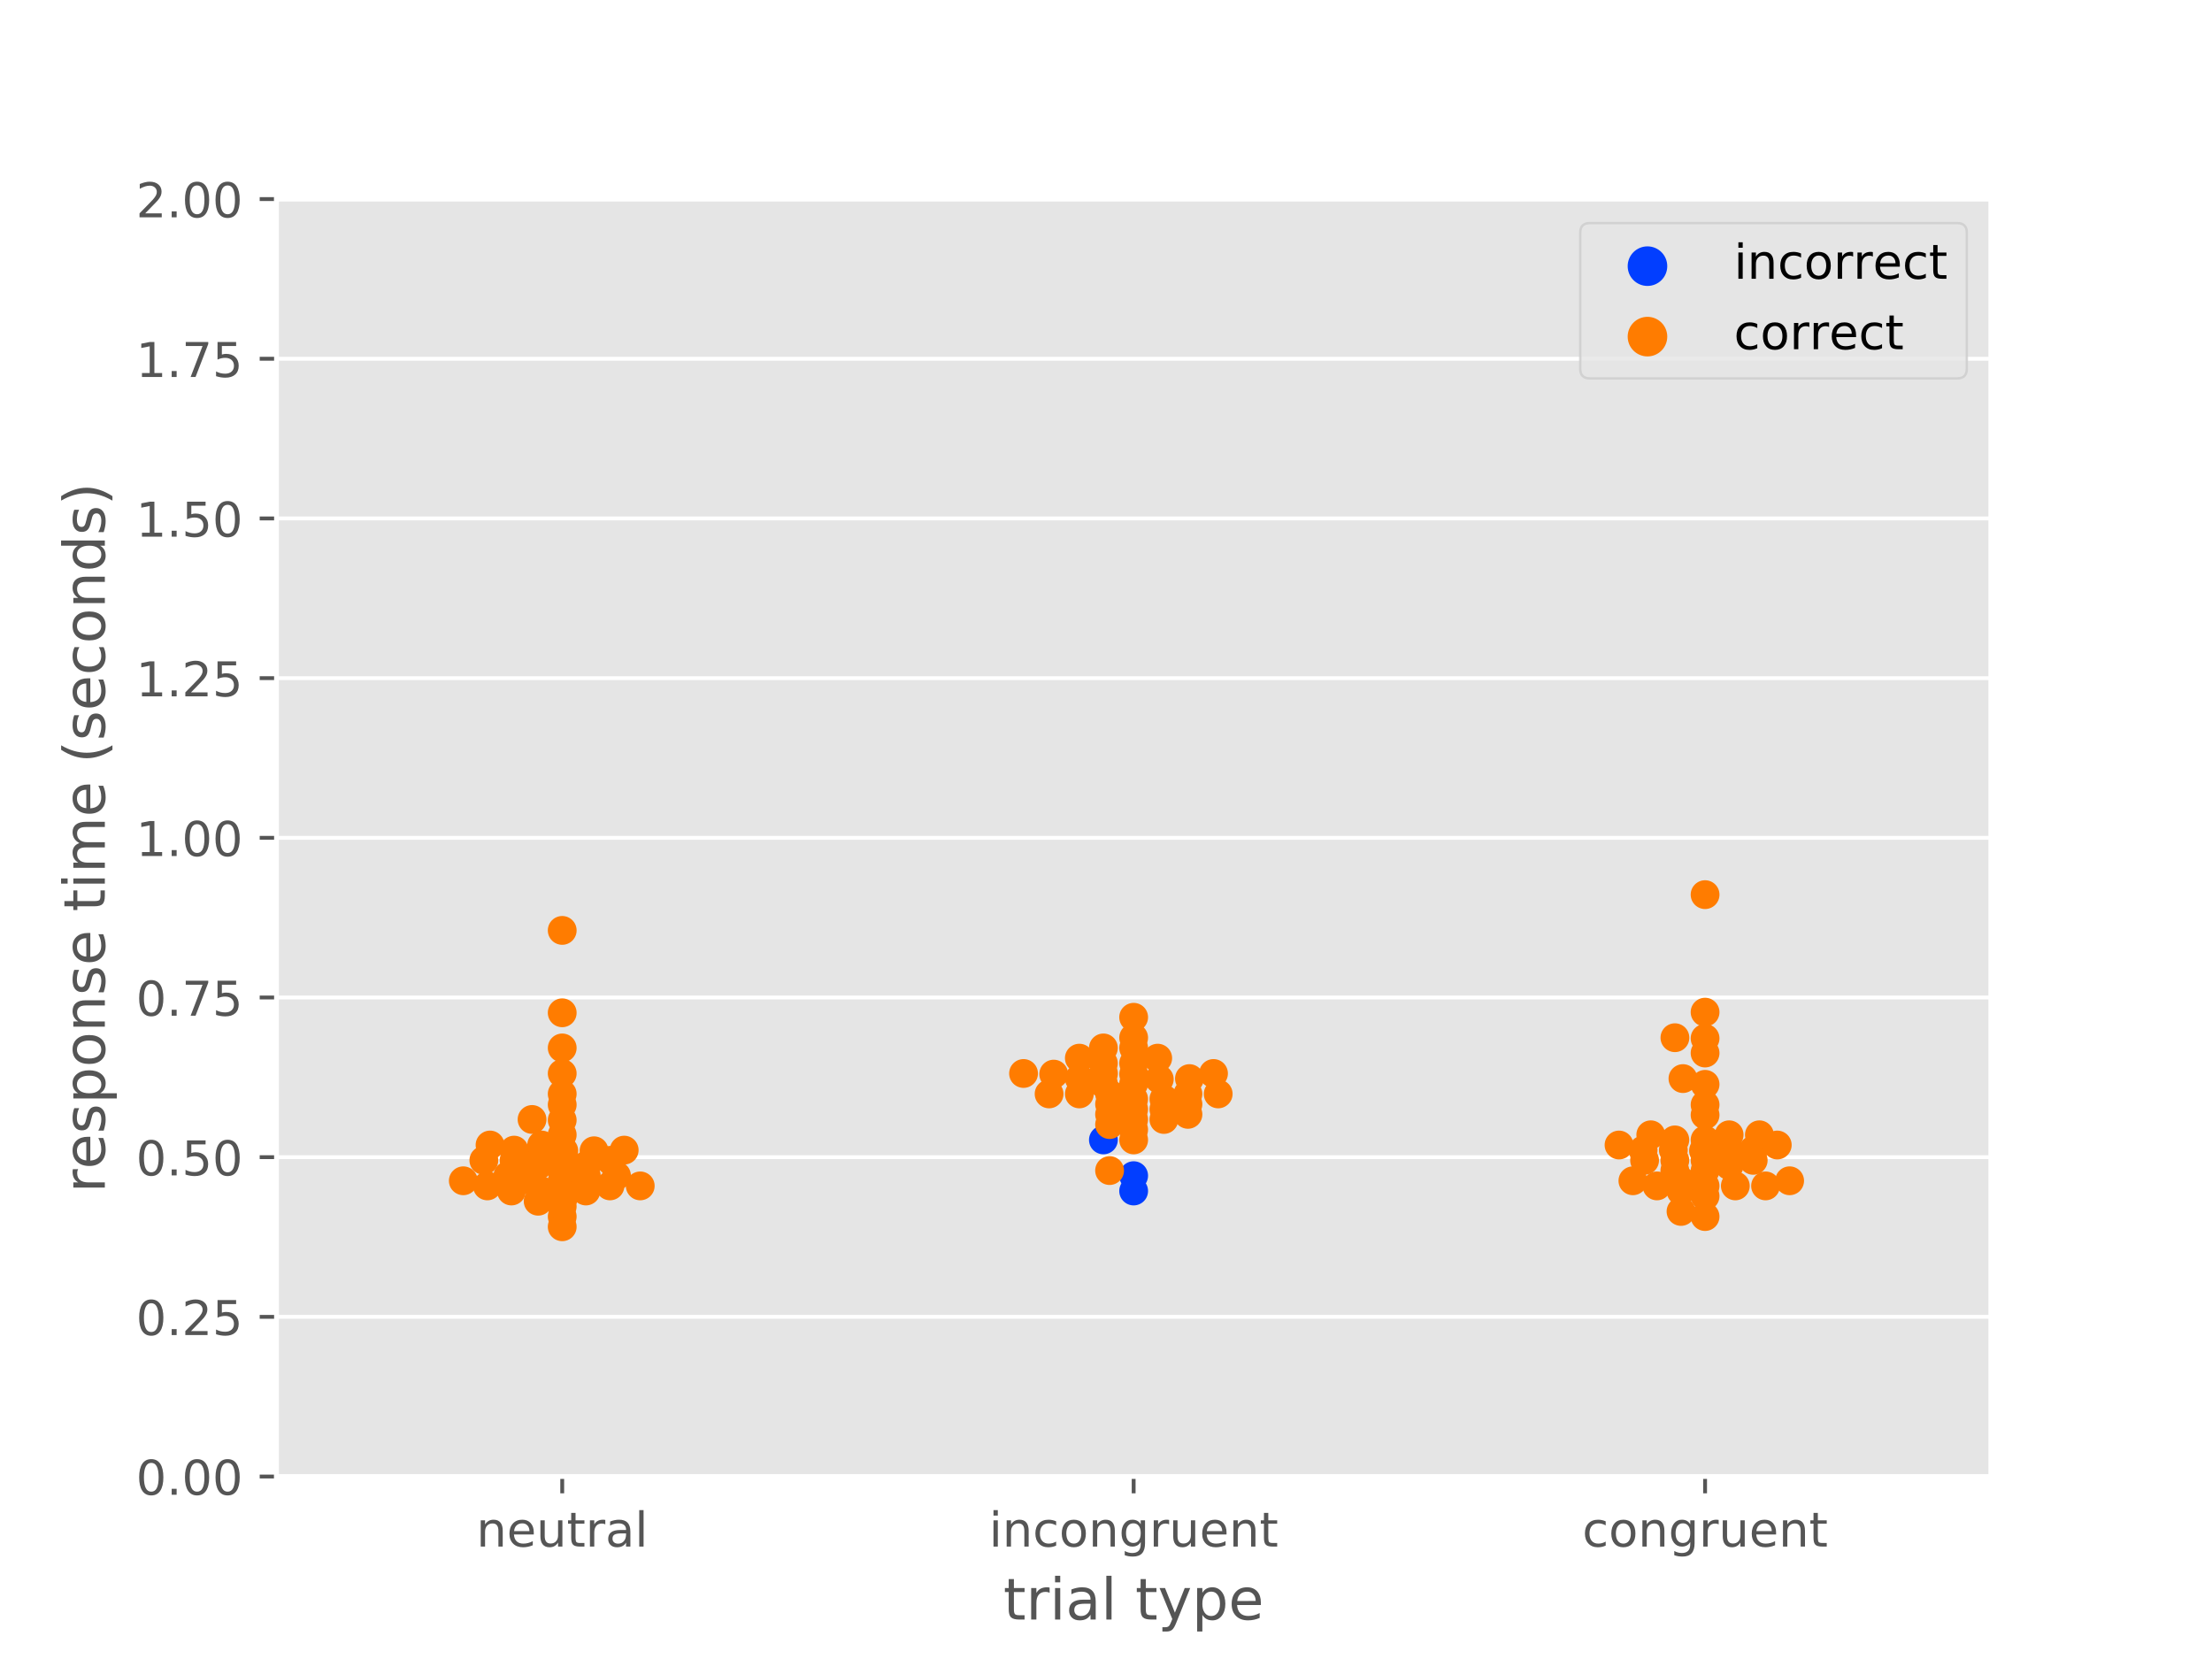 <?xml version="1.0" encoding="utf-8" standalone="no"?>
<!DOCTYPE svg PUBLIC "-//W3C//DTD SVG 1.1//EN"
  "http://www.w3.org/Graphics/SVG/1.1/DTD/svg11.dtd">
<!-- Created with matplotlib (https://matplotlib.org/) -->
<svg height="345.6pt" version="1.1" viewBox="0 0 460.8 345.6" width="460.8pt" xmlns="http://www.w3.org/2000/svg" xmlns:xlink="http://www.w3.org/1999/xlink">
 <defs>
  <style type="text/css">
*{stroke-linecap:butt;stroke-linejoin:round;}
  </style>
 </defs>
 <g id="figure_1">
  <g id="patch_1">
   <path d="M 0 345.6 
L 460.8 345.6 
L 460.8 0 
L 0 0 
z
" style="fill:#ffffff;"/>
  </g>
  <g id="axes_1">
   <g id="patch_2">
    <path d="M 57.6 307.584 
L 414.72 307.584 
L 414.72 41.472 
L 57.6 41.472 
z
" style="fill:#e5e5e5;"/>
   </g>
   <g id="matplotlib.axis_1">
    <g id="xtick_1">
     <g id="line2d_1">
      <defs>
       <path d="M 0 0 
L 0 3.5 
" id="m88e1972ffe" style="stroke:#555555;stroke-width:0.8;"/>
      </defs>
      <g>
       <use style="fill:#555555;stroke:#555555;stroke-width:0.8;" x="117.12" xlink:href="#m88e1972ffe" y="307.584"/>
      </g>
     </g>
     <g id="text_1">
      <!-- neutral -->
      <defs>
       <path d="M 54.891 33.016 
L 54.891 0 
L 45.906 0 
L 45.906 32.719 
Q 45.906 40.484 42.875 44.328 
Q 39.844 48.188 33.797 48.188 
Q 26.516 48.188 22.312 43.547 
Q 18.109 38.922 18.109 30.906 
L 18.109 0 
L 9.078 0 
L 9.078 54.688 
L 18.109 54.688 
L 18.109 46.188 
Q 21.344 51.125 25.703 53.562 
Q 30.078 56 35.797 56 
Q 45.219 56 50.047 50.172 
Q 54.891 44.344 54.891 33.016 
z
" id="DejaVuSans-110"/>
       <path d="M 56.203 29.594 
L 56.203 25.203 
L 14.891 25.203 
Q 15.484 15.922 20.484 11.062 
Q 25.484 6.203 34.422 6.203 
Q 39.594 6.203 44.453 7.469 
Q 49.312 8.734 54.109 11.281 
L 54.109 2.781 
Q 49.266 0.734 44.188 -0.344 
Q 39.109 -1.422 33.891 -1.422 
Q 20.797 -1.422 13.156 6.188 
Q 5.516 13.812 5.516 26.812 
Q 5.516 40.234 12.766 48.109 
Q 20.016 56 32.328 56 
Q 43.359 56 49.781 48.891 
Q 56.203 41.797 56.203 29.594 
z
M 47.219 32.234 
Q 47.125 39.594 43.094 43.984 
Q 39.062 48.391 32.422 48.391 
Q 24.906 48.391 20.391 44.141 
Q 15.875 39.891 15.188 32.172 
z
" id="DejaVuSans-101"/>
       <path d="M 8.5 21.578 
L 8.5 54.688 
L 17.484 54.688 
L 17.484 21.922 
Q 17.484 14.156 20.5 10.266 
Q 23.531 6.391 29.594 6.391 
Q 36.859 6.391 41.078 11.031 
Q 45.312 15.672 45.312 23.688 
L 45.312 54.688 
L 54.297 54.688 
L 54.297 0 
L 45.312 0 
L 45.312 8.406 
Q 42.047 3.422 37.719 1 
Q 33.406 -1.422 27.688 -1.422 
Q 18.266 -1.422 13.375 4.438 
Q 8.5 10.297 8.5 21.578 
z
M 31.109 56 
z
" id="DejaVuSans-117"/>
       <path d="M 18.312 70.219 
L 18.312 54.688 
L 36.812 54.688 
L 36.812 47.703 
L 18.312 47.703 
L 18.312 18.016 
Q 18.312 11.328 20.141 9.422 
Q 21.969 7.516 27.594 7.516 
L 36.812 7.516 
L 36.812 0 
L 27.594 0 
Q 17.188 0 13.234 3.875 
Q 9.281 7.766 9.281 18.016 
L 9.281 47.703 
L 2.688 47.703 
L 2.688 54.688 
L 9.281 54.688 
L 9.281 70.219 
z
" id="DejaVuSans-116"/>
       <path d="M 41.109 46.297 
Q 39.594 47.172 37.812 47.578 
Q 36.031 48 33.891 48 
Q 26.266 48 22.188 43.047 
Q 18.109 38.094 18.109 28.812 
L 18.109 0 
L 9.078 0 
L 9.078 54.688 
L 18.109 54.688 
L 18.109 46.188 
Q 20.953 51.172 25.484 53.578 
Q 30.031 56 36.531 56 
Q 37.453 56 38.578 55.875 
Q 39.703 55.766 41.062 55.516 
z
" id="DejaVuSans-114"/>
       <path d="M 34.281 27.484 
Q 23.391 27.484 19.188 25 
Q 14.984 22.516 14.984 16.5 
Q 14.984 11.719 18.141 8.906 
Q 21.297 6.109 26.703 6.109 
Q 34.188 6.109 38.703 11.406 
Q 43.219 16.703 43.219 25.484 
L 43.219 27.484 
z
M 52.203 31.203 
L 52.203 0 
L 43.219 0 
L 43.219 8.297 
Q 40.141 3.328 35.547 0.953 
Q 30.953 -1.422 24.312 -1.422 
Q 15.922 -1.422 10.953 3.297 
Q 6 8.016 6 15.922 
Q 6 25.141 12.172 29.828 
Q 18.359 34.516 30.609 34.516 
L 43.219 34.516 
L 43.219 35.406 
Q 43.219 41.609 39.141 45 
Q 35.062 48.391 27.688 48.391 
Q 23 48.391 18.547 47.266 
Q 14.109 46.141 10.016 43.891 
L 10.016 52.203 
Q 14.938 54.109 19.578 55.047 
Q 24.219 56 28.609 56 
Q 40.484 56 46.344 49.844 
Q 52.203 43.703 52.203 31.203 
z
" id="DejaVuSans-97"/>
       <path d="M 9.422 75.984 
L 18.406 75.984 
L 18.406 0 
L 9.422 0 
z
" id="DejaVuSans-108"/>
      </defs>
      <g style="fill:#555555;" transform="translate(99.237 322.182)scale(0.1 -0.1)">
       <use xlink:href="#DejaVuSans-110"/>
       <use x="63.379" xlink:href="#DejaVuSans-101"/>
       <use x="124.902" xlink:href="#DejaVuSans-117"/>
       <use x="188.281" xlink:href="#DejaVuSans-116"/>
       <use x="227.49" xlink:href="#DejaVuSans-114"/>
       <use x="268.604" xlink:href="#DejaVuSans-97"/>
       <use x="329.883" xlink:href="#DejaVuSans-108"/>
      </g>
     </g>
    </g>
    <g id="xtick_2">
     <g id="line2d_2">
      <g>
       <use style="fill:#555555;stroke:#555555;stroke-width:0.8;" x="236.16" xlink:href="#m88e1972ffe" y="307.584"/>
      </g>
     </g>
     <g id="text_2">
      <!-- incongruent -->
      <defs>
       <path d="M 9.422 54.688 
L 18.406 54.688 
L 18.406 0 
L 9.422 0 
z
M 9.422 75.984 
L 18.406 75.984 
L 18.406 64.594 
L 9.422 64.594 
z
" id="DejaVuSans-105"/>
       <path d="M 48.781 52.594 
L 48.781 44.188 
Q 44.969 46.297 41.141 47.344 
Q 37.312 48.391 33.406 48.391 
Q 24.656 48.391 19.812 42.844 
Q 14.984 37.312 14.984 27.297 
Q 14.984 17.281 19.812 11.734 
Q 24.656 6.203 33.406 6.203 
Q 37.312 6.203 41.141 7.25 
Q 44.969 8.297 48.781 10.406 
L 48.781 2.094 
Q 45.016 0.344 40.984 -0.531 
Q 36.969 -1.422 32.422 -1.422 
Q 20.062 -1.422 12.781 6.344 
Q 5.516 14.109 5.516 27.297 
Q 5.516 40.672 12.859 48.328 
Q 20.219 56 33.016 56 
Q 37.156 56 41.109 55.141 
Q 45.062 54.297 48.781 52.594 
z
" id="DejaVuSans-99"/>
       <path d="M 30.609 48.391 
Q 23.391 48.391 19.188 42.75 
Q 14.984 37.109 14.984 27.297 
Q 14.984 17.484 19.156 11.844 
Q 23.344 6.203 30.609 6.203 
Q 37.797 6.203 41.984 11.859 
Q 46.188 17.531 46.188 27.297 
Q 46.188 37.016 41.984 42.703 
Q 37.797 48.391 30.609 48.391 
z
M 30.609 56 
Q 42.328 56 49.016 48.375 
Q 55.719 40.766 55.719 27.297 
Q 55.719 13.875 49.016 6.219 
Q 42.328 -1.422 30.609 -1.422 
Q 18.844 -1.422 12.172 6.219 
Q 5.516 13.875 5.516 27.297 
Q 5.516 40.766 12.172 48.375 
Q 18.844 56 30.609 56 
z
" id="DejaVuSans-111"/>
       <path d="M 45.406 27.984 
Q 45.406 37.75 41.375 43.109 
Q 37.359 48.484 30.078 48.484 
Q 22.859 48.484 18.828 43.109 
Q 14.797 37.75 14.797 27.984 
Q 14.797 18.266 18.828 12.891 
Q 22.859 7.516 30.078 7.516 
Q 37.359 7.516 41.375 12.891 
Q 45.406 18.266 45.406 27.984 
z
M 54.391 6.781 
Q 54.391 -7.172 48.188 -13.984 
Q 42 -20.797 29.203 -20.797 
Q 24.469 -20.797 20.266 -20.094 
Q 16.062 -19.391 12.109 -17.922 
L 12.109 -9.188 
Q 16.062 -11.328 19.922 -12.344 
Q 23.781 -13.375 27.781 -13.375 
Q 36.625 -13.375 41.016 -8.766 
Q 45.406 -4.156 45.406 5.172 
L 45.406 9.625 
Q 42.625 4.781 38.281 2.391 
Q 33.938 0 27.875 0 
Q 17.828 0 11.672 7.656 
Q 5.516 15.328 5.516 27.984 
Q 5.516 40.672 11.672 48.328 
Q 17.828 56 27.875 56 
Q 33.938 56 38.281 53.609 
Q 42.625 51.219 45.406 46.391 
L 45.406 54.688 
L 54.391 54.688 
z
" id="DejaVuSans-103"/>
      </defs>
      <g style="fill:#555555;" transform="translate(206.021 322.182)scale(0.1 -0.1)">
       <use xlink:href="#DejaVuSans-105"/>
       <use x="27.783" xlink:href="#DejaVuSans-110"/>
       <use x="91.162" xlink:href="#DejaVuSans-99"/>
       <use x="146.143" xlink:href="#DejaVuSans-111"/>
       <use x="207.324" xlink:href="#DejaVuSans-110"/>
       <use x="270.703" xlink:href="#DejaVuSans-103"/>
       <use x="334.18" xlink:href="#DejaVuSans-114"/>
       <use x="375.293" xlink:href="#DejaVuSans-117"/>
       <use x="438.672" xlink:href="#DejaVuSans-101"/>
       <use x="500.195" xlink:href="#DejaVuSans-110"/>
       <use x="563.574" xlink:href="#DejaVuSans-116"/>
      </g>
     </g>
    </g>
    <g id="xtick_3">
     <g id="line2d_3">
      <g>
       <use style="fill:#555555;stroke:#555555;stroke-width:0.8;" x="355.2" xlink:href="#m88e1972ffe" y="307.584"/>
      </g>
     </g>
     <g id="text_3">
      <!-- congruent -->
      <g style="fill:#555555;" transform="translate(329.619 322.182)scale(0.1 -0.1)">
       <use xlink:href="#DejaVuSans-99"/>
       <use x="54.98" xlink:href="#DejaVuSans-111"/>
       <use x="116.162" xlink:href="#DejaVuSans-110"/>
       <use x="179.541" xlink:href="#DejaVuSans-103"/>
       <use x="243.018" xlink:href="#DejaVuSans-114"/>
       <use x="284.131" xlink:href="#DejaVuSans-117"/>
       <use x="347.51" xlink:href="#DejaVuSans-101"/>
       <use x="409.033" xlink:href="#DejaVuSans-110"/>
       <use x="472.412" xlink:href="#DejaVuSans-116"/>
      </g>
     </g>
    </g>
    <g id="text_4">
     <!-- trial type -->
     <defs>
      <path id="DejaVuSans-32"/>
      <path d="M 32.172 -5.078 
Q 28.375 -14.844 24.75 -17.812 
Q 21.141 -20.797 15.094 -20.797 
L 7.906 -20.797 
L 7.906 -13.281 
L 13.188 -13.281 
Q 16.891 -13.281 18.938 -11.516 
Q 21 -9.766 23.484 -3.219 
L 25.094 0.875 
L 2.984 54.688 
L 12.5 54.688 
L 29.594 11.922 
L 46.688 54.688 
L 56.203 54.688 
z
" id="DejaVuSans-121"/>
      <path d="M 18.109 8.203 
L 18.109 -20.797 
L 9.078 -20.797 
L 9.078 54.688 
L 18.109 54.688 
L 18.109 46.391 
Q 20.953 51.266 25.266 53.625 
Q 29.594 56 35.594 56 
Q 45.562 56 51.781 48.094 
Q 58.016 40.188 58.016 27.297 
Q 58.016 14.406 51.781 6.484 
Q 45.562 -1.422 35.594 -1.422 
Q 29.594 -1.422 25.266 0.953 
Q 20.953 3.328 18.109 8.203 
z
M 48.688 27.297 
Q 48.688 37.203 44.609 42.844 
Q 40.531 48.484 33.406 48.484 
Q 26.266 48.484 22.188 42.844 
Q 18.109 37.203 18.109 27.297 
Q 18.109 17.391 22.188 11.75 
Q 26.266 6.109 33.406 6.109 
Q 40.531 6.109 44.609 11.75 
Q 48.688 17.391 48.688 27.297 
z
" id="DejaVuSans-112"/>
     </defs>
     <g style="fill:#555555;" transform="translate(209.019 337.38)scale(0.12 -0.12)">
      <use xlink:href="#DejaVuSans-116"/>
      <use x="39.209" xlink:href="#DejaVuSans-114"/>
      <use x="80.322" xlink:href="#DejaVuSans-105"/>
      <use x="108.105" xlink:href="#DejaVuSans-97"/>
      <use x="169.385" xlink:href="#DejaVuSans-108"/>
      <use x="197.168" xlink:href="#DejaVuSans-32"/>
      <use x="228.955" xlink:href="#DejaVuSans-116"/>
      <use x="268.164" xlink:href="#DejaVuSans-121"/>
      <use x="327.344" xlink:href="#DejaVuSans-112"/>
      <use x="390.82" xlink:href="#DejaVuSans-101"/>
     </g>
    </g>
   </g>
   <g id="matplotlib.axis_2">
    <g id="ytick_1">
     <g id="line2d_4">
      <path clip-path="url(#pb0d57e1cfa)" d="M 57.6 307.584 
L 414.72 307.584 
" style="fill:none;stroke:#ffffff;stroke-linecap:square;stroke-width:0.8;"/>
     </g>
     <g id="line2d_5">
      <defs>
       <path d="M 0 0 
L -3.5 0 
" id="m3944ad5ef5" style="stroke:#555555;stroke-width:0.8;"/>
      </defs>
      <g>
       <use style="fill:#555555;stroke:#555555;stroke-width:0.8;" x="57.6" xlink:href="#m3944ad5ef5" y="307.584"/>
      </g>
     </g>
     <g id="text_5">
      <!-- 0.00 -->
      <defs>
       <path d="M 31.781 66.406 
Q 24.172 66.406 20.328 58.906 
Q 16.5 51.422 16.5 36.375 
Q 16.5 21.391 20.328 13.891 
Q 24.172 6.391 31.781 6.391 
Q 39.453 6.391 43.281 13.891 
Q 47.125 21.391 47.125 36.375 
Q 47.125 51.422 43.281 58.906 
Q 39.453 66.406 31.781 66.406 
z
M 31.781 74.219 
Q 44.047 74.219 50.516 64.516 
Q 56.984 54.828 56.984 36.375 
Q 56.984 17.969 50.516 8.266 
Q 44.047 -1.422 31.781 -1.422 
Q 19.531 -1.422 13.062 8.266 
Q 6.594 17.969 6.594 36.375 
Q 6.594 54.828 13.062 64.516 
Q 19.531 74.219 31.781 74.219 
z
" id="DejaVuSans-48"/>
       <path d="M 10.688 12.406 
L 21 12.406 
L 21 0 
L 10.688 0 
z
" id="DejaVuSans-46"/>
      </defs>
      <g style="fill:#555555;" transform="translate(28.334 311.383)scale(0.1 -0.1)">
       <use xlink:href="#DejaVuSans-48"/>
       <use x="63.623" xlink:href="#DejaVuSans-46"/>
       <use x="95.41" xlink:href="#DejaVuSans-48"/>
       <use x="159.033" xlink:href="#DejaVuSans-48"/>
      </g>
     </g>
    </g>
    <g id="ytick_2">
     <g id="line2d_6">
      <path clip-path="url(#pb0d57e1cfa)" d="M 57.6 274.32 
L 414.72 274.32 
" style="fill:none;stroke:#ffffff;stroke-linecap:square;stroke-width:0.8;"/>
     </g>
     <g id="line2d_7">
      <g>
       <use style="fill:#555555;stroke:#555555;stroke-width:0.8;" x="57.6" xlink:href="#m3944ad5ef5" y="274.32"/>
      </g>
     </g>
     <g id="text_6">
      <!-- 0.25 -->
      <defs>
       <path d="M 19.188 8.297 
L 53.609 8.297 
L 53.609 0 
L 7.328 0 
L 7.328 8.297 
Q 12.938 14.109 22.625 23.891 
Q 32.328 33.688 34.812 36.531 
Q 39.547 41.844 41.422 45.531 
Q 43.312 49.219 43.312 52.781 
Q 43.312 58.594 39.234 62.25 
Q 35.156 65.922 28.609 65.922 
Q 23.969 65.922 18.812 64.312 
Q 13.672 62.703 7.812 59.422 
L 7.812 69.391 
Q 13.766 71.781 18.938 73 
Q 24.125 74.219 28.422 74.219 
Q 39.75 74.219 46.484 68.547 
Q 53.219 62.891 53.219 53.422 
Q 53.219 48.922 51.531 44.891 
Q 49.859 40.875 45.406 35.406 
Q 44.188 33.984 37.641 27.219 
Q 31.109 20.453 19.188 8.297 
z
" id="DejaVuSans-50"/>
       <path d="M 10.797 72.906 
L 49.516 72.906 
L 49.516 64.594 
L 19.828 64.594 
L 19.828 46.734 
Q 21.969 47.469 24.109 47.828 
Q 26.266 48.188 28.422 48.188 
Q 40.625 48.188 47.75 41.5 
Q 54.891 34.812 54.891 23.391 
Q 54.891 11.625 47.562 5.094 
Q 40.234 -1.422 26.906 -1.422 
Q 22.312 -1.422 17.547 -0.641 
Q 12.797 0.141 7.719 1.703 
L 7.719 11.625 
Q 12.109 9.234 16.797 8.062 
Q 21.484 6.891 26.703 6.891 
Q 35.156 6.891 40.078 11.328 
Q 45.016 15.766 45.016 23.391 
Q 45.016 31 40.078 35.438 
Q 35.156 39.891 26.703 39.891 
Q 22.75 39.891 18.812 39.016 
Q 14.891 38.141 10.797 36.281 
z
" id="DejaVuSans-53"/>
      </defs>
      <g style="fill:#555555;" transform="translate(28.334 278.119)scale(0.1 -0.1)">
       <use xlink:href="#DejaVuSans-48"/>
       <use x="63.623" xlink:href="#DejaVuSans-46"/>
       <use x="95.41" xlink:href="#DejaVuSans-50"/>
       <use x="159.033" xlink:href="#DejaVuSans-53"/>
      </g>
     </g>
    </g>
    <g id="ytick_3">
     <g id="line2d_8">
      <path clip-path="url(#pb0d57e1cfa)" d="M 57.6 241.056 
L 414.72 241.056 
" style="fill:none;stroke:#ffffff;stroke-linecap:square;stroke-width:0.8;"/>
     </g>
     <g id="line2d_9">
      <g>
       <use style="fill:#555555;stroke:#555555;stroke-width:0.8;" x="57.6" xlink:href="#m3944ad5ef5" y="241.056"/>
      </g>
     </g>
     <g id="text_7">
      <!-- 0.50 -->
      <g style="fill:#555555;" transform="translate(28.334 244.855)scale(0.1 -0.1)">
       <use xlink:href="#DejaVuSans-48"/>
       <use x="63.623" xlink:href="#DejaVuSans-46"/>
       <use x="95.41" xlink:href="#DejaVuSans-53"/>
       <use x="159.033" xlink:href="#DejaVuSans-48"/>
      </g>
     </g>
    </g>
    <g id="ytick_4">
     <g id="line2d_10">
      <path clip-path="url(#pb0d57e1cfa)" d="M 57.6 207.792 
L 414.72 207.792 
" style="fill:none;stroke:#ffffff;stroke-linecap:square;stroke-width:0.8;"/>
     </g>
     <g id="line2d_11">
      <g>
       <use style="fill:#555555;stroke:#555555;stroke-width:0.8;" x="57.6" xlink:href="#m3944ad5ef5" y="207.792"/>
      </g>
     </g>
     <g id="text_8">
      <!-- 0.75 -->
      <defs>
       <path d="M 8.203 72.906 
L 55.078 72.906 
L 55.078 68.703 
L 28.609 0 
L 18.312 0 
L 43.219 64.594 
L 8.203 64.594 
z
" id="DejaVuSans-55"/>
      </defs>
      <g style="fill:#555555;" transform="translate(28.334 211.591)scale(0.1 -0.1)">
       <use xlink:href="#DejaVuSans-48"/>
       <use x="63.623" xlink:href="#DejaVuSans-46"/>
       <use x="95.41" xlink:href="#DejaVuSans-55"/>
       <use x="159.033" xlink:href="#DejaVuSans-53"/>
      </g>
     </g>
    </g>
    <g id="ytick_5">
     <g id="line2d_12">
      <path clip-path="url(#pb0d57e1cfa)" d="M 57.6 174.528 
L 414.72 174.528 
" style="fill:none;stroke:#ffffff;stroke-linecap:square;stroke-width:0.8;"/>
     </g>
     <g id="line2d_13">
      <g>
       <use style="fill:#555555;stroke:#555555;stroke-width:0.8;" x="57.6" xlink:href="#m3944ad5ef5" y="174.528"/>
      </g>
     </g>
     <g id="text_9">
      <!-- 1.00 -->
      <defs>
       <path d="M 12.406 8.297 
L 28.516 8.297 
L 28.516 63.922 
L 10.984 60.406 
L 10.984 69.391 
L 28.422 72.906 
L 38.281 72.906 
L 38.281 8.297 
L 54.391 8.297 
L 54.391 0 
L 12.406 0 
z
" id="DejaVuSans-49"/>
      </defs>
      <g style="fill:#555555;" transform="translate(28.334 178.327)scale(0.1 -0.1)">
       <use xlink:href="#DejaVuSans-49"/>
       <use x="63.623" xlink:href="#DejaVuSans-46"/>
       <use x="95.41" xlink:href="#DejaVuSans-48"/>
       <use x="159.033" xlink:href="#DejaVuSans-48"/>
      </g>
     </g>
    </g>
    <g id="ytick_6">
     <g id="line2d_14">
      <path clip-path="url(#pb0d57e1cfa)" d="M 57.6 141.264 
L 414.72 141.264 
" style="fill:none;stroke:#ffffff;stroke-linecap:square;stroke-width:0.8;"/>
     </g>
     <g id="line2d_15">
      <g>
       <use style="fill:#555555;stroke:#555555;stroke-width:0.8;" x="57.6" xlink:href="#m3944ad5ef5" y="141.264"/>
      </g>
     </g>
     <g id="text_10">
      <!-- 1.25 -->
      <g style="fill:#555555;" transform="translate(28.334 145.063)scale(0.1 -0.1)">
       <use xlink:href="#DejaVuSans-49"/>
       <use x="63.623" xlink:href="#DejaVuSans-46"/>
       <use x="95.41" xlink:href="#DejaVuSans-50"/>
       <use x="159.033" xlink:href="#DejaVuSans-53"/>
      </g>
     </g>
    </g>
    <g id="ytick_7">
     <g id="line2d_16">
      <path clip-path="url(#pb0d57e1cfa)" d="M 57.6 108 
L 414.72 108 
" style="fill:none;stroke:#ffffff;stroke-linecap:square;stroke-width:0.8;"/>
     </g>
     <g id="line2d_17">
      <g>
       <use style="fill:#555555;stroke:#555555;stroke-width:0.8;" x="57.6" xlink:href="#m3944ad5ef5" y="108"/>
      </g>
     </g>
     <g id="text_11">
      <!-- 1.50 -->
      <g style="fill:#555555;" transform="translate(28.334 111.799)scale(0.1 -0.1)">
       <use xlink:href="#DejaVuSans-49"/>
       <use x="63.623" xlink:href="#DejaVuSans-46"/>
       <use x="95.41" xlink:href="#DejaVuSans-53"/>
       <use x="159.033" xlink:href="#DejaVuSans-48"/>
      </g>
     </g>
    </g>
    <g id="ytick_8">
     <g id="line2d_18">
      <path clip-path="url(#pb0d57e1cfa)" d="M 57.6 74.736 
L 414.72 74.736 
" style="fill:none;stroke:#ffffff;stroke-linecap:square;stroke-width:0.8;"/>
     </g>
     <g id="line2d_19">
      <g>
       <use style="fill:#555555;stroke:#555555;stroke-width:0.8;" x="57.6" xlink:href="#m3944ad5ef5" y="74.736"/>
      </g>
     </g>
     <g id="text_12">
      <!-- 1.75 -->
      <g style="fill:#555555;" transform="translate(28.334 78.535)scale(0.1 -0.1)">
       <use xlink:href="#DejaVuSans-49"/>
       <use x="63.623" xlink:href="#DejaVuSans-46"/>
       <use x="95.41" xlink:href="#DejaVuSans-55"/>
       <use x="159.033" xlink:href="#DejaVuSans-53"/>
      </g>
     </g>
    </g>
    <g id="ytick_9">
     <g id="line2d_20">
      <path clip-path="url(#pb0d57e1cfa)" d="M 57.6 41.472 
L 414.72 41.472 
" style="fill:none;stroke:#ffffff;stroke-linecap:square;stroke-width:0.8;"/>
     </g>
     <g id="line2d_21">
      <g>
       <use style="fill:#555555;stroke:#555555;stroke-width:0.8;" x="57.6" xlink:href="#m3944ad5ef5" y="41.472"/>
      </g>
     </g>
     <g id="text_13">
      <!-- 2.00 -->
      <g style="fill:#555555;" transform="translate(28.334 45.271)scale(0.1 -0.1)">
       <use xlink:href="#DejaVuSans-50"/>
       <use x="63.623" xlink:href="#DejaVuSans-46"/>
       <use x="95.41" xlink:href="#DejaVuSans-48"/>
       <use x="159.033" xlink:href="#DejaVuSans-48"/>
      </g>
     </g>
    </g>
    <g id="text_14">
     <!-- response time (seconds) -->
     <defs>
      <path d="M 44.281 53.078 
L 44.281 44.578 
Q 40.484 46.531 36.375 47.5 
Q 32.281 48.484 27.875 48.484 
Q 21.188 48.484 17.844 46.438 
Q 14.5 44.391 14.5 40.281 
Q 14.5 37.156 16.891 35.375 
Q 19.281 33.594 26.516 31.984 
L 29.594 31.297 
Q 39.156 29.25 43.188 25.516 
Q 47.219 21.781 47.219 15.094 
Q 47.219 7.469 41.188 3.016 
Q 35.156 -1.422 24.609 -1.422 
Q 20.219 -1.422 15.453 -0.562 
Q 10.688 0.297 5.422 2 
L 5.422 11.281 
Q 10.406 8.688 15.234 7.391 
Q 20.062 6.109 24.812 6.109 
Q 31.156 6.109 34.562 8.281 
Q 37.984 10.453 37.984 14.406 
Q 37.984 18.062 35.516 20.016 
Q 33.062 21.969 24.703 23.781 
L 21.578 24.516 
Q 13.234 26.266 9.516 29.906 
Q 5.812 33.547 5.812 39.891 
Q 5.812 47.609 11.281 51.797 
Q 16.75 56 26.812 56 
Q 31.781 56 36.172 55.266 
Q 40.578 54.547 44.281 53.078 
z
" id="DejaVuSans-115"/>
      <path d="M 52 44.188 
Q 55.375 50.25 60.062 53.125 
Q 64.75 56 71.094 56 
Q 79.641 56 84.281 50.016 
Q 88.922 44.047 88.922 33.016 
L 88.922 0 
L 79.891 0 
L 79.891 32.719 
Q 79.891 40.578 77.094 44.375 
Q 74.312 48.188 68.609 48.188 
Q 61.625 48.188 57.562 43.547 
Q 53.516 38.922 53.516 30.906 
L 53.516 0 
L 44.484 0 
L 44.484 32.719 
Q 44.484 40.625 41.703 44.406 
Q 38.922 48.188 33.109 48.188 
Q 26.219 48.188 22.156 43.531 
Q 18.109 38.875 18.109 30.906 
L 18.109 0 
L 9.078 0 
L 9.078 54.688 
L 18.109 54.688 
L 18.109 46.188 
Q 21.188 51.219 25.484 53.609 
Q 29.781 56 35.688 56 
Q 41.656 56 45.828 52.969 
Q 50 49.953 52 44.188 
z
" id="DejaVuSans-109"/>
      <path d="M 31 75.875 
Q 24.469 64.656 21.281 53.656 
Q 18.109 42.672 18.109 31.391 
Q 18.109 20.125 21.312 9.062 
Q 24.516 -2 31 -13.188 
L 23.188 -13.188 
Q 15.875 -1.703 12.234 9.375 
Q 8.594 20.453 8.594 31.391 
Q 8.594 42.281 12.203 53.312 
Q 15.828 64.359 23.188 75.875 
z
" id="DejaVuSans-40"/>
      <path d="M 45.406 46.391 
L 45.406 75.984 
L 54.391 75.984 
L 54.391 0 
L 45.406 0 
L 45.406 8.203 
Q 42.578 3.328 38.25 0.953 
Q 33.938 -1.422 27.875 -1.422 
Q 17.969 -1.422 11.734 6.484 
Q 5.516 14.406 5.516 27.297 
Q 5.516 40.188 11.734 48.094 
Q 17.969 56 27.875 56 
Q 33.938 56 38.25 53.625 
Q 42.578 51.266 45.406 46.391 
z
M 14.797 27.297 
Q 14.797 17.391 18.875 11.75 
Q 22.953 6.109 30.078 6.109 
Q 37.203 6.109 41.297 11.75 
Q 45.406 17.391 45.406 27.297 
Q 45.406 37.203 41.297 42.844 
Q 37.203 48.484 30.078 48.484 
Q 22.953 48.484 18.875 42.844 
Q 14.797 37.203 14.797 27.297 
z
" id="DejaVuSans-100"/>
      <path d="M 8.016 75.875 
L 15.828 75.875 
Q 23.141 64.359 26.781 53.312 
Q 30.422 42.281 30.422 31.391 
Q 30.422 20.453 26.781 9.375 
Q 23.141 -1.703 15.828 -13.188 
L 8.016 -13.188 
Q 14.5 -2 17.703 9.062 
Q 20.906 20.125 20.906 31.391 
Q 20.906 42.672 17.703 53.656 
Q 14.5 64.656 8.016 75.875 
z
" id="DejaVuSans-41"/>
     </defs>
     <g style="fill:#555555;" transform="translate(21.839 248.486)rotate(-90)scale(0.12 -0.12)">
      <use xlink:href="#DejaVuSans-114"/>
      <use x="41.082" xlink:href="#DejaVuSans-101"/>
      <use x="102.605" xlink:href="#DejaVuSans-115"/>
      <use x="154.705" xlink:href="#DejaVuSans-112"/>
      <use x="218.182" xlink:href="#DejaVuSans-111"/>
      <use x="279.363" xlink:href="#DejaVuSans-110"/>
      <use x="342.742" xlink:href="#DejaVuSans-115"/>
      <use x="394.842" xlink:href="#DejaVuSans-101"/>
      <use x="456.365" xlink:href="#DejaVuSans-32"/>
      <use x="488.152" xlink:href="#DejaVuSans-116"/>
      <use x="527.361" xlink:href="#DejaVuSans-105"/>
      <use x="555.145" xlink:href="#DejaVuSans-109"/>
      <use x="652.557" xlink:href="#DejaVuSans-101"/>
      <use x="714.08" xlink:href="#DejaVuSans-32"/>
      <use x="745.867" xlink:href="#DejaVuSans-40"/>
      <use x="784.881" xlink:href="#DejaVuSans-115"/>
      <use x="836.98" xlink:href="#DejaVuSans-101"/>
      <use x="898.504" xlink:href="#DejaVuSans-99"/>
      <use x="953.484" xlink:href="#DejaVuSans-111"/>
      <use x="1014.666" xlink:href="#DejaVuSans-110"/>
      <use x="1078.045" xlink:href="#DejaVuSans-100"/>
      <use x="1141.521" xlink:href="#DejaVuSans-115"/>
      <use x="1193.621" xlink:href="#DejaVuSans-41"/>
     </g>
    </g>
   </g>
   <g id="PathCollection_1"/>
   <g id="PathCollection_2"/>
   <g id="patch_3">
    <path d="M 57.6 307.584 
L 57.6 41.472 
" style="fill:none;stroke:#ffffff;stroke-linecap:square;stroke-linejoin:miter;"/>
   </g>
   <g id="patch_4">
    <path d="M 414.72 307.584 
L 414.72 41.472 
" style="fill:none;stroke:#ffffff;stroke-linecap:square;stroke-linejoin:miter;"/>
   </g>
   <g id="patch_5">
    <path d="M 57.6 307.584 
L 414.72 307.584 
" style="fill:none;stroke:#ffffff;stroke-linecap:square;stroke-linejoin:miter;"/>
   </g>
   <g id="patch_6">
    <path d="M 57.6 41.472 
L 414.72 41.472 
" style="fill:none;stroke:#ffffff;stroke-linecap:square;stroke-linejoin:miter;"/>
   </g>
   <g id="PathCollection_3">
    <defs>
     <path d="M 0 3 
C 0.796 3 1.559 2.684 2.121 2.121 
C 2.684 1.559 3 0.796 3 0 
C 3 -0.796 2.684 -1.559 2.121 -2.121 
C 1.559 -2.684 0.796 -3 0 -3 
C -0.796 -3 -1.559 -2.684 -2.121 -2.121 
C -2.684 -1.559 -3 -0.796 -3 0 
C -3 0.796 -2.684 1.559 -2.121 2.121 
C -1.559 2.684 -0.796 3 0 3 
z
" id="C0_0_b6fdd3b7fd"/>
    </defs>
    <g clip-path="url(#pb0d57e1cfa)">
     <use style="fill:#ff7c00;" x="117.12" xlink:href="#C0_0_b6fdd3b7fd" y="255.559"/>
    </g>
    <g clip-path="url(#pb0d57e1cfa)">
     <use style="fill:#ff7c00;" x="117.12" xlink:href="#C0_0_b6fdd3b7fd" y="253.43"/>
    </g>
    <g clip-path="url(#pb0d57e1cfa)">
     <use style="fill:#ff7c00;" x="117.12" xlink:href="#C0_0_b6fdd3b7fd" y="251.301"/>
    </g>
    <g clip-path="url(#pb0d57e1cfa)">
     <use style="fill:#ff7c00;" x="112.108" xlink:href="#C0_0_b6fdd3b7fd" y="250.237"/>
    </g>
    <g clip-path="url(#pb0d57e1cfa)">
     <use style="fill:#ff7c00;" x="117.45" xlink:href="#C0_0_b6fdd3b7fd" y="249.305"/>
    </g>
    <g clip-path="url(#pb0d57e1cfa)">
     <use style="fill:#ff7c00;" x="112.84" xlink:href="#C0_0_b6fdd3b7fd" y="248.108"/>
    </g>
    <g clip-path="url(#pb0d57e1cfa)">
     <use style="fill:#ff7c00;" x="122.06" xlink:href="#C0_0_b6fdd3b7fd" y="248.108"/>
    </g>
    <g clip-path="url(#pb0d57e1cfa)">
     <use style="fill:#ff7c00;" x="106.54" xlink:href="#C0_0_b6fdd3b7fd" y="248.108"/>
    </g>
    <g clip-path="url(#pb0d57e1cfa)">
     <use style="fill:#ff7c00;" x="127.072" xlink:href="#C0_0_b6fdd3b7fd" y="247.044"/>
    </g>
    <g clip-path="url(#pb0d57e1cfa)">
     <use style="fill:#ff7c00;" x="101.528" xlink:href="#C0_0_b6fdd3b7fd" y="247.044"/>
    </g>
    <g clip-path="url(#pb0d57e1cfa)">
     <use style="fill:#ff7c00;" x="133.372" xlink:href="#C0_0_b6fdd3b7fd" y="247.044"/>
    </g>
    <g clip-path="url(#pb0d57e1cfa)">
     <use style="fill:#ff7c00;" x="117.12" xlink:href="#C0_0_b6fdd3b7fd" y="245.979"/>
    </g>
    <g clip-path="url(#pb0d57e1cfa)">
     <use style="fill:#ff7c00;" x="110.82" xlink:href="#C0_0_b6fdd3b7fd" y="245.979"/>
    </g>
    <g clip-path="url(#pb0d57e1cfa)">
     <use style="fill:#ff7c00;" x="96.516" xlink:href="#C0_0_b6fdd3b7fd" y="245.979"/>
    </g>
    <g clip-path="url(#pb0d57e1cfa)">
     <use style="fill:#ff7c00;" x="122.132" xlink:href="#C0_0_b6fdd3b7fd" y="244.915"/>
    </g>
    <g clip-path="url(#pb0d57e1cfa)">
     <use style="fill:#ff7c00;" x="105.808" xlink:href="#C0_0_b6fdd3b7fd" y="244.915"/>
    </g>
    <g clip-path="url(#pb0d57e1cfa)">
     <use style="fill:#ff7c00;" x="128.432" xlink:href="#C0_0_b6fdd3b7fd" y="244.915"/>
    </g>
    <g clip-path="url(#pb0d57e1cfa)">
     <use style="fill:#ff7c00;" x="117.12" xlink:href="#C0_0_b6fdd3b7fd" y="243.85"/>
    </g>
    <g clip-path="url(#pb0d57e1cfa)">
     <use style="fill:#ff7c00;" x="112.108" xlink:href="#C0_0_b6fdd3b7fd" y="242.786"/>
    </g>
    <g clip-path="url(#pb0d57e1cfa)">
     <use style="fill:#ff7c00;" x="122.132" xlink:href="#C0_0_b6fdd3b7fd" y="242.786"/>
    </g>
    <g clip-path="url(#pb0d57e1cfa)">
     <use style="fill:#ff7c00;" x="117.12" xlink:href="#C0_0_b6fdd3b7fd" y="241.721"/>
    </g>
    <g clip-path="url(#pb0d57e1cfa)">
     <use style="fill:#ff7c00;" x="107.096" xlink:href="#C0_0_b6fdd3b7fd" y="241.721"/>
    </g>
    <g clip-path="url(#pb0d57e1cfa)">
     <use style="fill:#ff7c00;" x="127.144" xlink:href="#C0_0_b6fdd3b7fd" y="241.721"/>
    </g>
    <g clip-path="url(#pb0d57e1cfa)">
     <use style="fill:#ff7c00;" x="100.796" xlink:href="#C0_0_b6fdd3b7fd" y="241.721"/>
    </g>
    <g clip-path="url(#pb0d57e1cfa)">
     <use style="fill:#ff7c00;" x="112.108" xlink:href="#C0_0_b6fdd3b7fd" y="240.657"/>
    </g>
    <g clip-path="url(#pb0d57e1cfa)">
     <use style="fill:#ff7c00;" x="117.45" xlink:href="#C0_0_b6fdd3b7fd" y="239.725"/>
    </g>
    <g clip-path="url(#pb0d57e1cfa)">
     <use style="fill:#ff7c00;" x="123.75" xlink:href="#C0_0_b6fdd3b7fd" y="239.725"/>
    </g>
    <g clip-path="url(#pb0d57e1cfa)">
     <use style="fill:#ff7c00;" x="107.096" xlink:href="#C0_0_b6fdd3b7fd" y="239.592"/>
    </g>
    <g clip-path="url(#pb0d57e1cfa)">
     <use style="fill:#ff7c00;" x="130.032" xlink:href="#C0_0_b6fdd3b7fd" y="239.592"/>
    </g>
    <g clip-path="url(#pb0d57e1cfa)">
     <use style="fill:#ff7c00;" x="112.84" xlink:href="#C0_0_b6fdd3b7fd" y="238.528"/>
    </g>
    <g clip-path="url(#pb0d57e1cfa)">
     <use style="fill:#ff7c00;" x="102.084" xlink:href="#C0_0_b6fdd3b7fd" y="238.528"/>
    </g>
    <g clip-path="url(#pb0d57e1cfa)">
     <use style="fill:#ff7c00;" x="117.12" xlink:href="#C0_0_b6fdd3b7fd" y="236.399"/>
    </g>
    <g clip-path="url(#pb0d57e1cfa)">
     <use style="fill:#ff7c00;" x="117.12" xlink:href="#C0_0_b6fdd3b7fd" y="233.339"/>
    </g>
    <g clip-path="url(#pb0d57e1cfa)">
     <use style="fill:#ff7c00;" x="110.838" xlink:href="#C0_0_b6fdd3b7fd" y="233.206"/>
    </g>
    <g clip-path="url(#pb0d57e1cfa)">
     <use style="fill:#ff7c00;" x="117.12" xlink:href="#C0_0_b6fdd3b7fd" y="230.145"/>
    </g>
    <g clip-path="url(#pb0d57e1cfa)">
     <use style="fill:#ff7c00;" x="117.12" xlink:href="#C0_0_b6fdd3b7fd" y="227.883"/>
    </g>
    <g clip-path="url(#pb0d57e1cfa)">
     <use style="fill:#ff7c00;" x="117.12" xlink:href="#C0_0_b6fdd3b7fd" y="223.626"/>
    </g>
    <g clip-path="url(#pb0d57e1cfa)">
     <use style="fill:#ff7c00;" x="117.12" xlink:href="#C0_0_b6fdd3b7fd" y="218.303"/>
    </g>
    <g clip-path="url(#pb0d57e1cfa)">
     <use style="fill:#ff7c00;" x="117.12" xlink:href="#C0_0_b6fdd3b7fd" y="210.985"/>
    </g>
    <g clip-path="url(#pb0d57e1cfa)">
     <use style="fill:#ff7c00;" x="117.12" xlink:href="#C0_0_b6fdd3b7fd" y="193.821"/>
    </g>
   </g>
   <g id="PathCollection_4">
    <defs>
     <path d="M 0 3 
C 0.796 3 1.559 2.684 2.121 2.121 
C 2.684 1.559 3 0.796 3 0 
C 3 -0.796 2.684 -1.559 2.121 -2.121 
C 1.559 -2.684 0.796 -3 0 -3 
C -0.796 -3 -1.559 -2.684 -2.121 -2.121 
C -2.684 -1.559 -3 -0.796 -3 0 
C -3 0.796 -2.684 1.559 -2.121 2.121 
C -1.559 2.684 -0.796 3 0 3 
z
" id="C1_0_4a1770266a"/>
    </defs>
    <g clip-path="url(#pb0d57e1cfa)">
     <use style="fill:#023eff;" x="236.16" xlink:href="#C1_0_4a1770266a" y="248.108"/>
    </g>
    <g clip-path="url(#pb0d57e1cfa)">
     <use style="fill:#023eff;" x="236.16" xlink:href="#C1_0_4a1770266a" y="244.915"/>
    </g>
    <g clip-path="url(#pb0d57e1cfa)">
     <use style="fill:#ff7c00;" x="231.148" xlink:href="#C1_0_4a1770266a" y="243.85"/>
    </g>
    <g clip-path="url(#pb0d57e1cfa)">
     <use style="fill:#ff7c00;" x="236.16" xlink:href="#C1_0_4a1770266a" y="237.463"/>
    </g>
    <g clip-path="url(#pb0d57e1cfa)">
     <use style="fill:#023eff;" x="229.86" xlink:href="#C1_0_4a1770266a" y="237.463"/>
    </g>
    <g clip-path="url(#pb0d57e1cfa)">
     <use style="fill:#ff7c00;" x="236.16" xlink:href="#C1_0_4a1770266a" y="235.335"/>
    </g>
    <g clip-path="url(#pb0d57e1cfa)">
     <use style="fill:#ff7c00;" x="231.148" xlink:href="#C1_0_4a1770266a" y="234.27"/>
    </g>
    <g clip-path="url(#pb0d57e1cfa)">
     <use style="fill:#ff7c00;" x="236.16" xlink:href="#C1_0_4a1770266a" y="233.206"/>
    </g>
    <g clip-path="url(#pb0d57e1cfa)">
     <use style="fill:#ff7c00;" x="242.46" xlink:href="#C1_0_4a1770266a" y="233.206"/>
    </g>
    <g clip-path="url(#pb0d57e1cfa)">
     <use style="fill:#ff7c00;" x="231.148" xlink:href="#C1_0_4a1770266a" y="232.141"/>
    </g>
    <g clip-path="url(#pb0d57e1cfa)">
     <use style="fill:#ff7c00;" x="247.472" xlink:href="#C1_0_4a1770266a" y="232.141"/>
    </g>
    <g clip-path="url(#pb0d57e1cfa)">
     <use style="fill:#ff7c00;" x="236.16" xlink:href="#C1_0_4a1770266a" y="231.077"/>
    </g>
    <g clip-path="url(#pb0d57e1cfa)">
     <use style="fill:#ff7c00;" x="242.46" xlink:href="#C1_0_4a1770266a" y="231.077"/>
    </g>
    <g clip-path="url(#pb0d57e1cfa)">
     <use style="fill:#ff7c00;" x="231.148" xlink:href="#C1_0_4a1770266a" y="230.012"/>
    </g>
    <g clip-path="url(#pb0d57e1cfa)">
     <use style="fill:#ff7c00;" x="247.472" xlink:href="#C1_0_4a1770266a" y="230.012"/>
    </g>
    <g clip-path="url(#pb0d57e1cfa)">
     <use style="fill:#ff7c00;" x="236.16" xlink:href="#C1_0_4a1770266a" y="228.948"/>
    </g>
    <g clip-path="url(#pb0d57e1cfa)">
     <use style="fill:#ff7c00;" x="242.46" xlink:href="#C1_0_4a1770266a" y="228.948"/>
    </g>
    <g clip-path="url(#pb0d57e1cfa)">
     <use style="fill:#ff7c00;" x="231.148" xlink:href="#C1_0_4a1770266a" y="227.883"/>
    </g>
    <g clip-path="url(#pb0d57e1cfa)">
     <use style="fill:#ff7c00;" x="247.472" xlink:href="#C1_0_4a1770266a" y="227.883"/>
    </g>
    <g clip-path="url(#pb0d57e1cfa)">
     <use style="fill:#ff7c00;" x="224.848" xlink:href="#C1_0_4a1770266a" y="227.883"/>
    </g>
    <g clip-path="url(#pb0d57e1cfa)">
     <use style="fill:#ff7c00;" x="253.772" xlink:href="#C1_0_4a1770266a" y="227.883"/>
    </g>
    <g clip-path="url(#pb0d57e1cfa)">
     <use style="fill:#ff7c00;" x="218.548" xlink:href="#C1_0_4a1770266a" y="227.883"/>
    </g>
    <g clip-path="url(#pb0d57e1cfa)">
     <use style="fill:#ff7c00;" x="236.16" xlink:href="#C1_0_4a1770266a" y="225.755"/>
    </g>
    <g clip-path="url(#pb0d57e1cfa)">
     <use style="fill:#ff7c00;" x="229.86" xlink:href="#C1_0_4a1770266a" y="225.755"/>
    </g>
    <g clip-path="url(#pb0d57e1cfa)">
     <use style="fill:#ff7c00;" x="241.502" xlink:href="#C1_0_4a1770266a" y="224.823"/>
    </g>
    <g clip-path="url(#pb0d57e1cfa)">
     <use style="fill:#ff7c00;" x="224.848" xlink:href="#C1_0_4a1770266a" y="224.69"/>
    </g>
    <g clip-path="url(#pb0d57e1cfa)">
     <use style="fill:#ff7c00;" x="247.784" xlink:href="#C1_0_4a1770266a" y="224.69"/>
    </g>
    <g clip-path="url(#pb0d57e1cfa)">
     <use style="fill:#ff7c00;" x="236.16" xlink:href="#C1_0_4a1770266a" y="223.759"/>
    </g>
    <g clip-path="url(#pb0d57e1cfa)">
     <use style="fill:#ff7c00;" x="219.506" xlink:href="#C1_0_4a1770266a" y="223.759"/>
    </g>
    <g clip-path="url(#pb0d57e1cfa)">
     <use style="fill:#ff7c00;" x="229.878" xlink:href="#C1_0_4a1770266a" y="223.626"/>
    </g>
    <g clip-path="url(#pb0d57e1cfa)">
     <use style="fill:#ff7c00;" x="252.796" xlink:href="#C1_0_4a1770266a" y="223.626"/>
    </g>
    <g clip-path="url(#pb0d57e1cfa)">
     <use style="fill:#ff7c00;" x="213.224" xlink:href="#C1_0_4a1770266a" y="223.626"/>
    </g>
    <g clip-path="url(#pb0d57e1cfa)">
     <use style="fill:#ff7c00;" x="236.16" xlink:href="#C1_0_4a1770266a" y="221.497"/>
    </g>
    <g clip-path="url(#pb0d57e1cfa)">
     <use style="fill:#ff7c00;" x="229.86" xlink:href="#C1_0_4a1770266a" y="221.497"/>
    </g>
    <g clip-path="url(#pb0d57e1cfa)">
     <use style="fill:#ff7c00;" x="241.172" xlink:href="#C1_0_4a1770266a" y="220.432"/>
    </g>
    <g clip-path="url(#pb0d57e1cfa)">
     <use style="fill:#ff7c00;" x="224.848" xlink:href="#C1_0_4a1770266a" y="220.432"/>
    </g>
    <g clip-path="url(#pb0d57e1cfa)">
     <use style="fill:#ff7c00;" x="236.16" xlink:href="#C1_0_4a1770266a" y="218.303"/>
    </g>
    <g clip-path="url(#pb0d57e1cfa)">
     <use style="fill:#ff7c00;" x="229.86" xlink:href="#C1_0_4a1770266a" y="218.303"/>
    </g>
    <g clip-path="url(#pb0d57e1cfa)">
     <use style="fill:#ff7c00;" x="236.16" xlink:href="#C1_0_4a1770266a" y="216.175"/>
    </g>
    <g clip-path="url(#pb0d57e1cfa)">
     <use style="fill:#ff7c00;" x="236.16" xlink:href="#C1_0_4a1770266a" y="211.917"/>
    </g>
   </g>
   <g id="PathCollection_5">
    <defs>
     <path d="M 0 3 
C 0.796 3 1.559 2.684 2.121 2.121 
C 2.684 1.559 3 0.796 3 0 
C 3 -0.796 2.684 -1.559 2.121 -2.121 
C 1.559 -2.684 0.796 -3 0 -3 
C -0.796 -3 -1.559 -2.684 -2.121 -2.121 
C -2.684 -1.559 -3 -0.796 -3 0 
C -3 0.796 -2.684 1.559 -2.121 2.121 
C -1.559 2.684 -0.796 3 0 3 
z
" id="C2_0_45ff6cdbab"/>
    </defs>
    <g clip-path="url(#pb0d57e1cfa)">
     <use style="fill:#ff7c00;" x="355.2" xlink:href="#C2_0_45ff6cdbab" y="253.43"/>
    </g>
    <g clip-path="url(#pb0d57e1cfa)">
     <use style="fill:#ff7c00;" x="350.188" xlink:href="#C2_0_45ff6cdbab" y="252.366"/>
    </g>
    <g clip-path="url(#pb0d57e1cfa)">
     <use style="fill:#ff7c00;" x="355.2" xlink:href="#C2_0_45ff6cdbab" y="249.172"/>
    </g>
    <g clip-path="url(#pb0d57e1cfa)">
     <use style="fill:#ff7c00;" x="350.188" xlink:href="#C2_0_45ff6cdbab" y="248.108"/>
    </g>
    <g clip-path="url(#pb0d57e1cfa)">
     <use style="fill:#ff7c00;" x="355.2" xlink:href="#C2_0_45ff6cdbab" y="247.044"/>
    </g>
    <g clip-path="url(#pb0d57e1cfa)">
     <use style="fill:#ff7c00;" x="361.5" xlink:href="#C2_0_45ff6cdbab" y="247.044"/>
    </g>
    <g clip-path="url(#pb0d57e1cfa)">
     <use style="fill:#ff7c00;" x="345.176" xlink:href="#C2_0_45ff6cdbab" y="247.044"/>
    </g>
    <g clip-path="url(#pb0d57e1cfa)">
     <use style="fill:#ff7c00;" x="367.8" xlink:href="#C2_0_45ff6cdbab" y="247.044"/>
    </g>
    <g clip-path="url(#pb0d57e1cfa)">
     <use style="fill:#ff7c00;" x="350.188" xlink:href="#C2_0_45ff6cdbab" y="245.979"/>
    </g>
    <g clip-path="url(#pb0d57e1cfa)">
     <use style="fill:#ff7c00;" x="340.164" xlink:href="#C2_0_45ff6cdbab" y="245.979"/>
    </g>
    <g clip-path="url(#pb0d57e1cfa)">
     <use style="fill:#ff7c00;" x="372.812" xlink:href="#C2_0_45ff6cdbab" y="245.979"/>
    </g>
    <g clip-path="url(#pb0d57e1cfa)">
     <use style="fill:#ff7c00;" x="355.2" xlink:href="#C2_0_45ff6cdbab" y="243.85"/>
    </g>
    <g clip-path="url(#pb0d57e1cfa)">
     <use style="fill:#ff7c00;" x="348.9" xlink:href="#C2_0_45ff6cdbab" y="243.85"/>
    </g>
    <g clip-path="url(#pb0d57e1cfa)">
     <use style="fill:#ff7c00;" x="360.212" xlink:href="#C2_0_45ff6cdbab" y="242.786"/>
    </g>
    <g clip-path="url(#pb0d57e1cfa)">
     <use style="fill:#ff7c00;" x="355.2" xlink:href="#C2_0_45ff6cdbab" y="241.721"/>
    </g>
    <g clip-path="url(#pb0d57e1cfa)">
     <use style="fill:#ff7c00;" x="348.9" xlink:href="#C2_0_45ff6cdbab" y="241.721"/>
    </g>
    <g clip-path="url(#pb0d57e1cfa)">
     <use style="fill:#ff7c00;" x="365.224" xlink:href="#C2_0_45ff6cdbab" y="241.721"/>
    </g>
    <g clip-path="url(#pb0d57e1cfa)">
     <use style="fill:#ff7c00;" x="342.6" xlink:href="#C2_0_45ff6cdbab" y="241.721"/>
    </g>
    <g clip-path="url(#pb0d57e1cfa)">
     <use style="fill:#ff7c00;" x="360.212" xlink:href="#C2_0_45ff6cdbab" y="240.657"/>
    </g>
    <g clip-path="url(#pb0d57e1cfa)">
     <use style="fill:#ff7c00;" x="354.87" xlink:href="#C2_0_45ff6cdbab" y="239.725"/>
    </g>
    <g clip-path="url(#pb0d57e1cfa)">
     <use style="fill:#ff7c00;" x="348.588" xlink:href="#C2_0_45ff6cdbab" y="239.592"/>
    </g>
    <g clip-path="url(#pb0d57e1cfa)">
     <use style="fill:#ff7c00;" x="365.224" xlink:href="#C2_0_45ff6cdbab" y="239.592"/>
    </g>
    <g clip-path="url(#pb0d57e1cfa)">
     <use style="fill:#ff7c00;" x="342.288" xlink:href="#C2_0_45ff6cdbab" y="239.592"/>
    </g>
    <g clip-path="url(#pb0d57e1cfa)">
     <use style="fill:#ff7c00;" x="359.882" xlink:href="#C2_0_45ff6cdbab" y="238.661"/>
    </g>
    <g clip-path="url(#pb0d57e1cfa)">
     <use style="fill:#ff7c00;" x="370.236" xlink:href="#C2_0_45ff6cdbab" y="238.528"/>
    </g>
    <g clip-path="url(#pb0d57e1cfa)">
     <use style="fill:#ff7c00;" x="337.276" xlink:href="#C2_0_45ff6cdbab" y="238.528"/>
    </g>
    <g clip-path="url(#pb0d57e1cfa)">
     <use style="fill:#ff7c00;" x="355.2" xlink:href="#C2_0_45ff6cdbab" y="237.463"/>
    </g>
    <g clip-path="url(#pb0d57e1cfa)">
     <use style="fill:#ff7c00;" x="348.9" xlink:href="#C2_0_45ff6cdbab" y="237.463"/>
    </g>
    <g clip-path="url(#pb0d57e1cfa)">
     <use style="fill:#ff7c00;" x="360.212" xlink:href="#C2_0_45ff6cdbab" y="236.399"/>
    </g>
    <g clip-path="url(#pb0d57e1cfa)">
     <use style="fill:#ff7c00;" x="343.888" xlink:href="#C2_0_45ff6cdbab" y="236.399"/>
    </g>
    <g clip-path="url(#pb0d57e1cfa)">
     <use style="fill:#ff7c00;" x="366.512" xlink:href="#C2_0_45ff6cdbab" y="236.399"/>
    </g>
    <g clip-path="url(#pb0d57e1cfa)">
     <use style="fill:#ff7c00;" x="355.2" xlink:href="#C2_0_45ff6cdbab" y="232.274"/>
    </g>
    <g clip-path="url(#pb0d57e1cfa)">
     <use style="fill:#ff7c00;" x="355.2" xlink:href="#C2_0_45ff6cdbab" y="230.145"/>
    </g>
    <g clip-path="url(#pb0d57e1cfa)">
     <use style="fill:#ff7c00;" x="355.2" xlink:href="#C2_0_45ff6cdbab" y="225.888"/>
    </g>
    <g clip-path="url(#pb0d57e1cfa)">
     <use style="fill:#ff7c00;" x="350.59" xlink:href="#C2_0_45ff6cdbab" y="224.69"/>
    </g>
    <g clip-path="url(#pb0d57e1cfa)">
     <use style="fill:#ff7c00;" x="355.2" xlink:href="#C2_0_45ff6cdbab" y="219.368"/>
    </g>
    <g clip-path="url(#pb0d57e1cfa)">
     <use style="fill:#ff7c00;" x="355.2" xlink:href="#C2_0_45ff6cdbab" y="216.308"/>
    </g>
    <g clip-path="url(#pb0d57e1cfa)">
     <use style="fill:#ff7c00;" x="348.918" xlink:href="#C2_0_45ff6cdbab" y="216.175"/>
    </g>
    <g clip-path="url(#pb0d57e1cfa)">
     <use style="fill:#ff7c00;" x="355.2" xlink:href="#C2_0_45ff6cdbab" y="210.852"/>
    </g>
    <g clip-path="url(#pb0d57e1cfa)">
     <use style="fill:#ff7c00;" x="355.2" xlink:href="#C2_0_45ff6cdbab" y="186.37"/>
    </g>
   </g>
   <g id="legend_1">
    <g id="patch_7">
     <path d="M 331.198 78.828 
L 407.72 78.828 
Q 409.72 78.828 409.72 76.828 
L 409.72 48.472 
Q 409.72 46.472 407.72 46.472 
L 331.198 46.472 
Q 329.198 46.472 329.198 48.472 
L 329.198 76.828 
Q 329.198 78.828 331.198 78.828 
z
" style="fill:#e5e5e5;opacity:0.8;stroke:#cccccc;stroke-linejoin:miter;stroke-width:0.5;"/>
    </g>
    <g id="PathCollection_6">
     <defs>
      <path d="M 0 3.873 
C 1.027 3.873 2.012 3.465 2.739 2.739 
C 3.465 2.012 3.873 1.027 3.873 0 
C 3.873 -1.027 3.465 -2.012 2.739 -2.739 
C 2.012 -3.465 1.027 -3.873 0 -3.873 
C -1.027 -3.873 -2.012 -3.465 -2.739 -2.739 
C -3.465 -2.012 -3.873 -1.027 -3.873 0 
C -3.873 1.027 -3.465 2.012 -2.739 2.739 
C -2.012 3.465 -1.027 3.873 0 3.873 
z
" id="m316da0b3c4" style="stroke:#023eff;stroke-width:0.5;"/>
     </defs>
     <g>
      <use style="fill:#023eff;stroke:#023eff;stroke-width:0.5;" x="343.198" xlink:href="#m316da0b3c4" y="55.445"/>
     </g>
    </g>
    <g id="text_15">
     <!-- incorrect -->
     <g transform="translate(361.198 58.07)scale(0.1 -0.1)">
      <use xlink:href="#DejaVuSans-105"/>
      <use x="27.783" xlink:href="#DejaVuSans-110"/>
      <use x="91.162" xlink:href="#DejaVuSans-99"/>
      <use x="146.143" xlink:href="#DejaVuSans-111"/>
      <use x="207.324" xlink:href="#DejaVuSans-114"/>
      <use x="248.422" xlink:href="#DejaVuSans-114"/>
      <use x="289.504" xlink:href="#DejaVuSans-101"/>
      <use x="351.027" xlink:href="#DejaVuSans-99"/>
      <use x="406.008" xlink:href="#DejaVuSans-116"/>
     </g>
    </g>
    <g id="PathCollection_7">
     <defs>
      <path d="M 0 3.873 
C 1.027 3.873 2.012 3.465 2.739 2.739 
C 3.465 2.012 3.873 1.027 3.873 0 
C 3.873 -1.027 3.465 -2.012 2.739 -2.739 
C 2.012 -3.465 1.027 -3.873 0 -3.873 
C -1.027 -3.873 -2.012 -3.465 -2.739 -2.739 
C -3.465 -2.012 -3.873 -1.027 -3.873 0 
C -3.873 1.027 -3.465 2.012 -2.739 2.739 
C -2.012 3.465 -1.027 3.873 0 3.873 
z
" id="mac82d21d19" style="stroke:#ff7c00;stroke-width:0.5;"/>
     </defs>
     <g>
      <use style="fill:#ff7c00;stroke:#ff7c00;stroke-width:0.5;" x="343.198" xlink:href="#mac82d21d19" y="70.124"/>
     </g>
    </g>
    <g id="text_16">
     <!-- correct -->
     <g transform="translate(361.198 72.749)scale(0.1 -0.1)">
      <use xlink:href="#DejaVuSans-99"/>
      <use x="54.98" xlink:href="#DejaVuSans-111"/>
      <use x="116.162" xlink:href="#DejaVuSans-114"/>
      <use x="157.26" xlink:href="#DejaVuSans-114"/>
      <use x="198.342" xlink:href="#DejaVuSans-101"/>
      <use x="259.865" xlink:href="#DejaVuSans-99"/>
      <use x="314.846" xlink:href="#DejaVuSans-116"/>
     </g>
    </g>
   </g>
  </g>
 </g>
 <defs>
  <clipPath id="pb0d57e1cfa">
   <rect height="266.112" width="357.12" x="57.6" y="41.472"/>
  </clipPath>
 </defs>
</svg>
